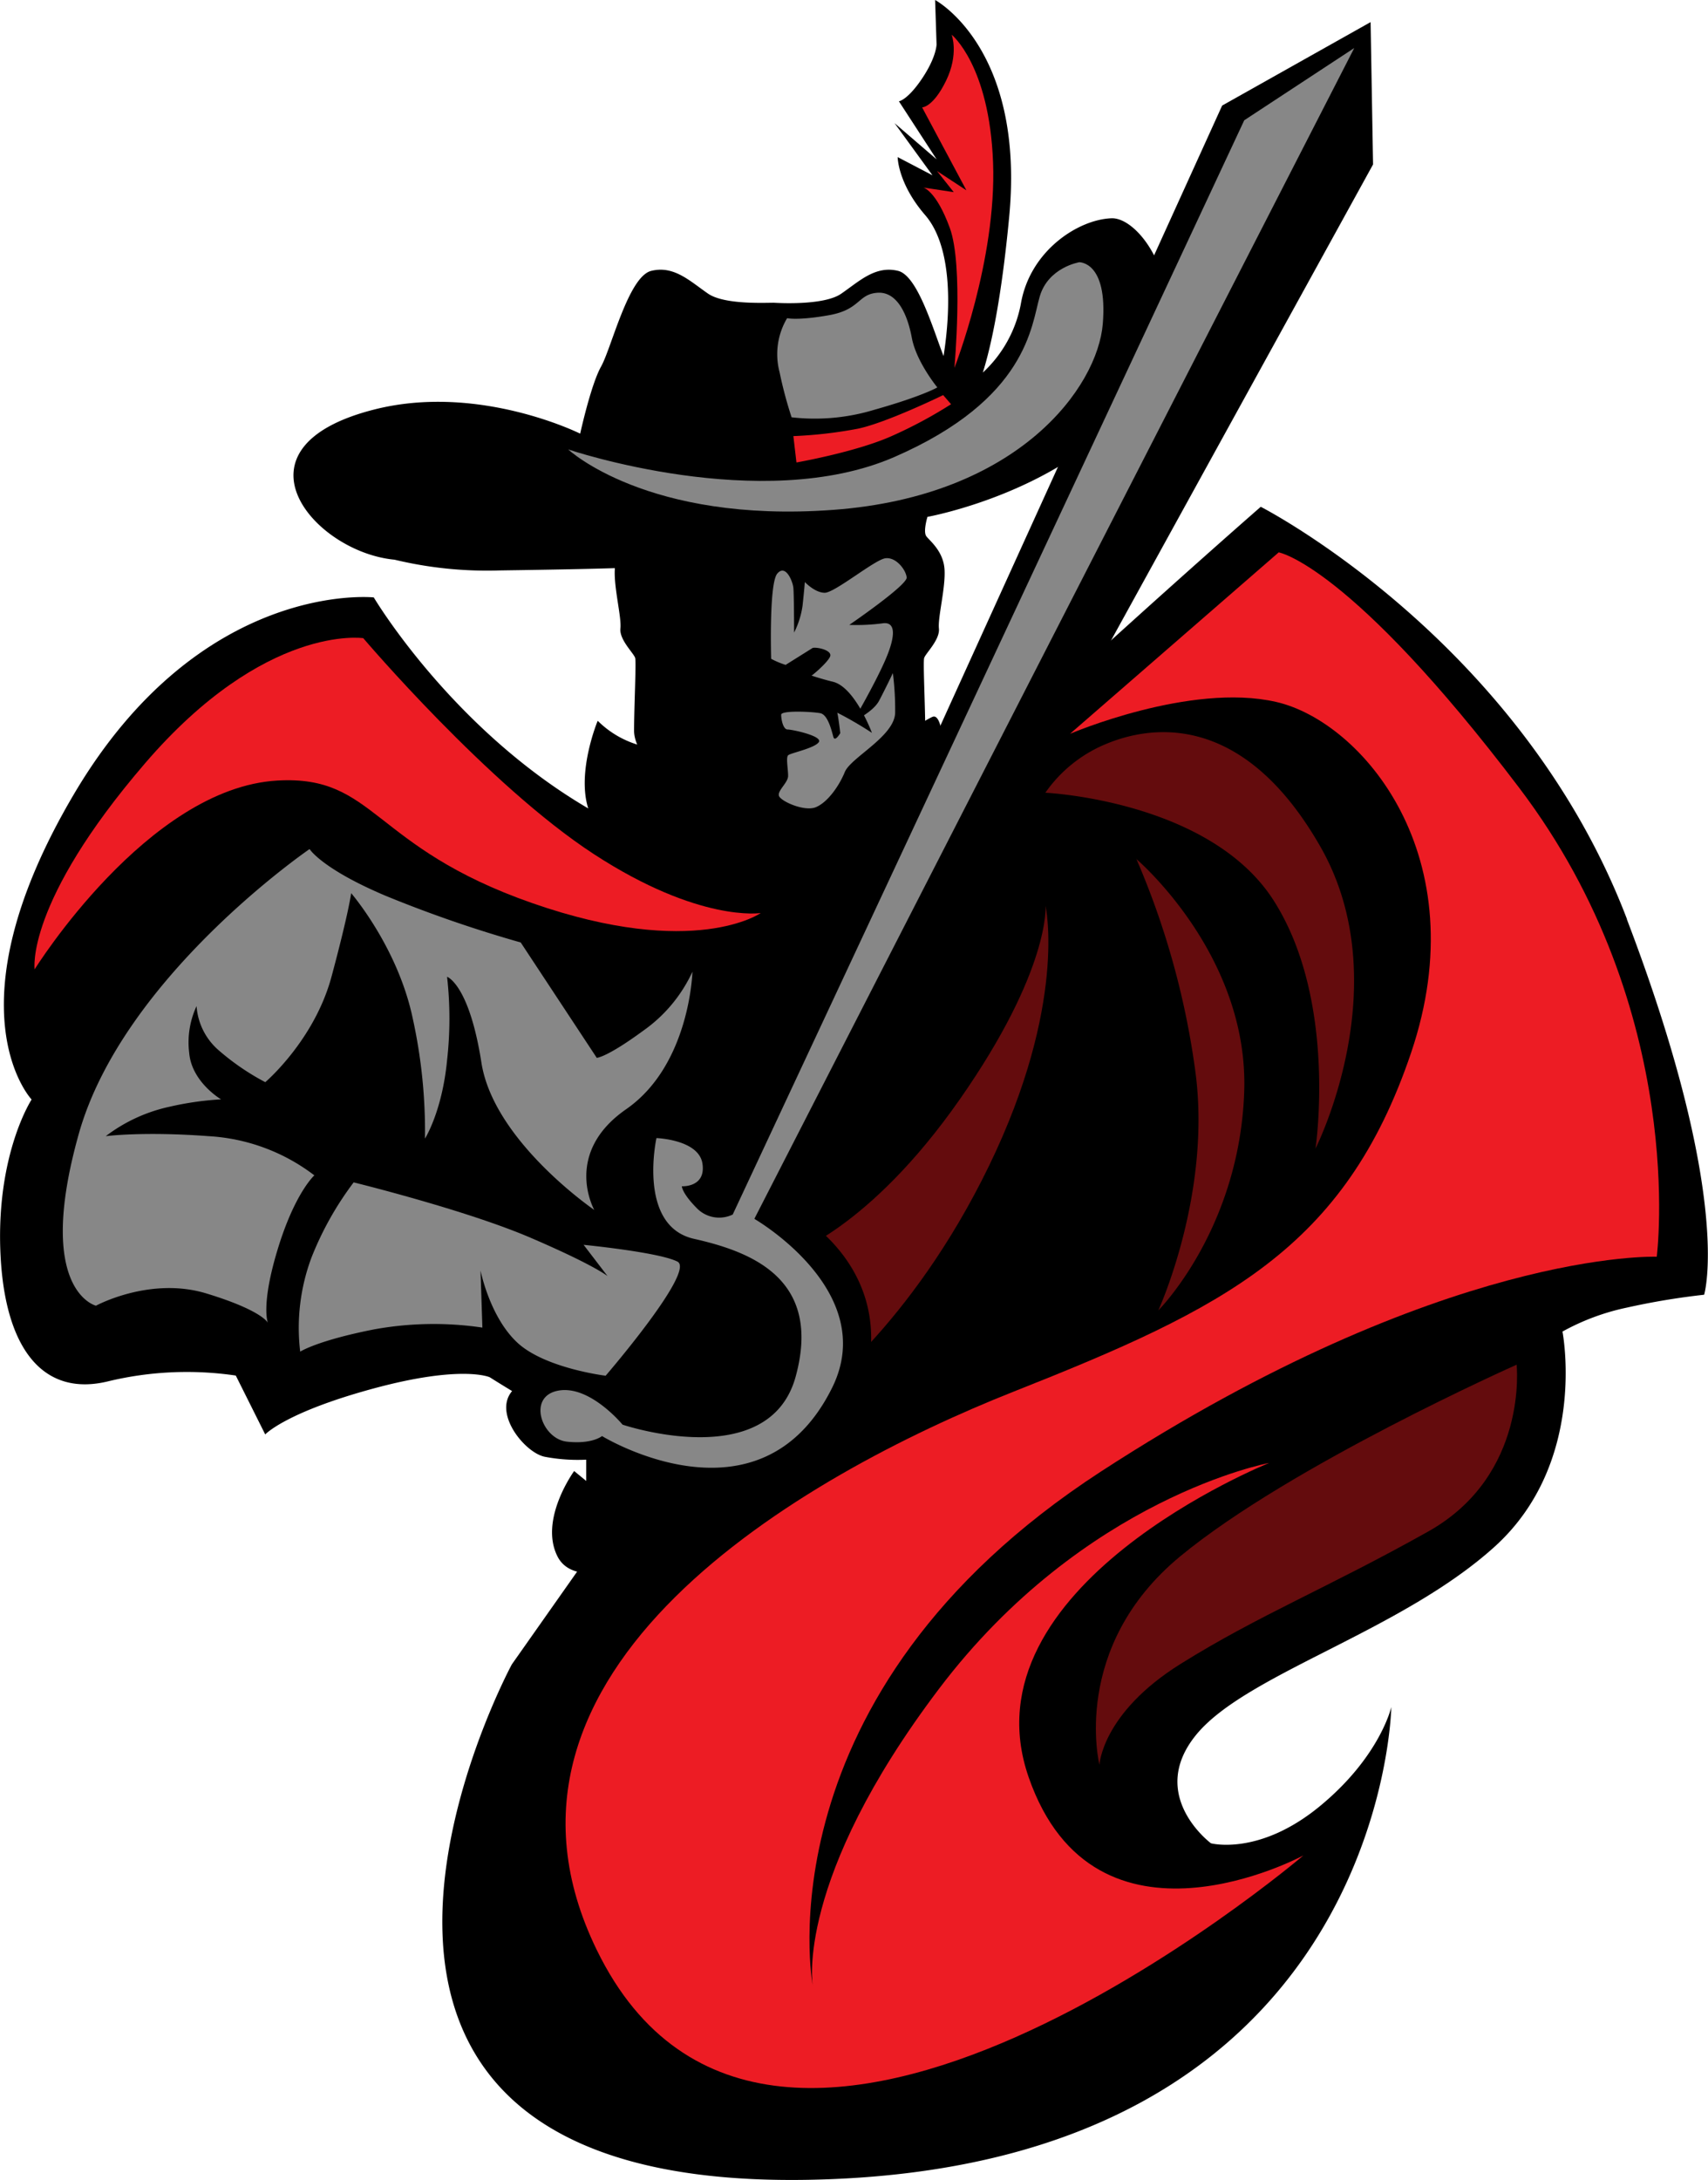 <svg xmlns="http://www.w3.org/2000/svg" viewBox="0 0 305.25 389.52"><defs><style>.a{fill:#640c0d;}.b{fill:#878787;}.c{fill:#ed1c24;}</style></defs><title>Cavalier075_4c</title><path d="M333.12,164.22c-19.08-50-65.45-73.67-65.45-73.67S252.22,104,229.2,125.08a151.66,151.66,0,0,1-20,15.7A62.57,62.57,0,0,0,211,134c0-1.32-.44-6.58-2-5.92s-9.21,5.7-9.21,5.7H160.57a17.19,17.19,0,0,1-11.4-5s-3.78,9.07-1.69,15.66c-24.47-14.31-38.33-37.7-38.33-37.7s-30.91-3.29-53.61,35.19S48,196.45,48,196.45s-6.25,9.54-5.59,27S50,249.73,61.8,246.77a60.05,60.05,0,0,1,22.69-1l5.26,10.52s3.62-3.95,19.4-8.22,20.72-2,20.72-2,6.25,3.95,10.52,6.25,16.12,12.83,16.12,12.83l-22.69,32.23s-50.65,93.73,52.62,92.09S291,305,291,305s-2,8.88-12.83,17.76-19.4,6.58-19.4,6.58-11.51-8.55-2.63-19.4,36.51-18.42,53.28-33.55,12.17-38.48,12.17-38.48a41.29,41.29,0,0,1,11.51-4.28,127.42,127.42,0,0,1,13.81-2.3s5.26-17.1-13.81-67.09Z" transform="translate(-42.35)"/><path class="a" d="M229.2,161.81s3.95,17.54-10.09,46.48-32,41.66-32,41.66l-3.51-25.87s14-4.38,30.26-27.63,15.35-34.64,15.35-34.64Z" transform="translate(-42.35)"/><path d="M180.66,54.1h0ZM241,39c-5.9.2-14.59,5.76-16.21,15.32A22.36,22.36,0,0,1,218,66.57c1.5-4.79,3.33-13.23,4.72-27.93C225.54,8.54,209.47,0,209.47,0l.26,7.93s0,2.24-2.59,6.1S203,18.1,203,18.1l6.74,10.37L202.22,22,209,31.32l-6.22-3.25s0,4.68,4.92,10.37c4.73,5.47,4.67,16.39,3.28,25.18-1.86-4.74-4.61-14.34-8.11-15.22-4.07-1-6.92,1.83-10.17,4.07-3,2.1-10.92,1.69-11.9,1.63s-8.85.46-11.9-1.63c-3.25-2.24-6.1-5.08-10.17-4.07s-7.12,13.83-8.95,17.08-3.74,12-3.74,12-18.21-9.1-36.93-4.28C82.55,80,98.44,98.65,112.86,100a70.85,70.85,0,0,0,18.79,1.92c9.87-.14,16.34-.28,20.58-.41,0,.07,0,.13,0,.2-.2,3.25,1.22,8.54,1,10.58s2.44,4.47,2.64,5.29-.2,8.75-.2,13,6.1,10,9.36,13.63,6.71,6.71,9.15,7.32,6.3-.41,6.3-.41h2.42s3.86,1,6.3.41,5.9-3.66,9.15-7.32,9.36-9.36,9.36-13.63-.41-12.2-.2-13,2.85-3.25,2.64-5.29,1.22-7.32,1-10.58-2.64-5.08-3.25-5.9.2-3.46.2-3.46,24.48-4.4,37.09-20.67S246.9,38.78,241,39Z" transform="translate(-42.35)"/><path class="b" d="M235.17,46.87s-5.49.92-7,6.1S226,71.27,202.22,81.64,143.9,80.3,143.9,80.3,158,93.54,191.24,91.1s47.29-22,48.2-33.25-4.27-11-4.27-11Z" transform="translate(-42.35)"/><path class="b" d="M183.82,74.56a36.59,36.59,0,0,0,14.77-1.34c8.59-2.42,11.28-4,11.28-4s-3.76-4.56-4.56-8.86-2.68-8.32-6.18-8.05-3,3-8.59,4-7.52.54-7.52.54a12.59,12.59,0,0,0-1.34,9.67,72.49,72.49,0,0,0,2.15,8.06Z" transform="translate(-42.35)"/><path class="b" d="M182.77,118.8a15,15,0,0,1-2.6-1.09s-.41-13.44,1.09-15.22,2.74,1.37,2.87,2.46.14,8.07.14,8.07a15.4,15.4,0,0,0,1.51-4.79c.27-2.46.41-4.24.41-4.24s1.78,1.92,3.56,1.92,8.9-5.88,10.81-6.16,3.69,2.05,3.83,3.42-10.26,8.48-10.26,8.48a35.3,35.3,0,0,0,5.88-.27c2.46-.41,2.46,2.19.55,6.57s-5.75,10.95-5.75,10.95,3.56-1.64,4.65-3.7,2.46-4.93,2.46-4.93a51.9,51.9,0,0,1,.41,7c0,4.24-7.94,8.07-9,10.67s-3.15,5.47-5.2,6.29-6.3-1.09-6.57-2.05,1.64-2.33,1.64-3.56-.41-3.26,0-3.67,4.65-1.23,5.47-2.33-4.73-2.28-5.55-2.28-1.16-1.82-1.16-2.64,5.61-.55,7-.27,2.05,3.28,2.33,4.24,1.23-.68,1.23-.68-.55-5.34-1.23-5.75-1.51.27-1.92.27-5.06-1.78-5.06-1.78-1.78.68-2.46-.14-.14-2.6-.14-2.6.82,1.51,2.05,1.51,1.51-2.46,1.51-2.46,1.37.68,1.37,1.09,4-3,4.11-4-2.37-1.54-3.15-1.37l-4.79,3Z" transform="translate(-42.35)"/><path d="M184.92,119.82a50.84,50.84,0,0,0,6.33,2c3.92,1,6.93,9.12,6.93,9.12s-7.39-4.94-11.3-5.45-6.78-.51-7.24-2.15.45-2.53.9-2.66,4.37-.89,4.37-.89Z" transform="translate(-42.35)"/><path d="M167.89,213.16s4.11-2,2.16-7.1-12.77-6.34-12.77-6.34-1.08,18.75,3.9,22.3,22.29,7.1,20.13,20.53-26.4,10.14-26.4,10.14-10.82-9.12-18.61-5.83-.65,12.67,3.46,13.43a31.45,31.45,0,0,0,7.36.51v3.8l-2.16-1.77s-6.28,8.62-3,15.21,16.45,1,18.83-3.55a15,15,0,0,0,1.08-9.63s25.6,8.22,34.15-15.13c8.26-22.56-11.43-33-11.43-33L287.74,29.38,287.3,3.95,260.77,18.86l-89,195.82a1.92,1.92,0,0,1-2.38.25c-1.51-.76-1.51-1.77-1.51-1.77Z" transform="translate(-42.35)"/><path class="b" d="M177.19,217.72,284.38,8.58,264.72,21.49,173.3,217a5.57,5.57,0,0,1-6.28-1c-2.81-2.79-2.81-4.05-2.81-4.05s4.33.25,3.68-4.05-8.22-4.56-8.22-4.56-3.46,15.71,6.71,18,22.94,7.1,18.18,24.58-30.95,8.62-30.95,8.62-5.84-7.1-11.47-6.08-3,8.62,1.52,9.12,6.28-1,6.28-1,28.24,17.32,41.12-8.62c8.55-17.23-13.85-30.16-13.85-30.16Z" transform="translate(-42.35)"/><path class="c" d="M233.58,131.11s21.49-9.21,36.83-5.7,36,27.63,24.12,62.71-33.33,45.6-71,60.51S124.62,298.4,149,348.39c31.2,64.08,126.29-16.88,126.29-16.88s-37.27,20.17-49.11-14,43-56.13,43-56.13-33.11,6.14-59,40.34-22.58,53.06-22.58,53.06-9.87-52,51.52-91.87,99.32-38.37,99.32-38.37,5.7-43.85-24.56-83.75-43-42.1-43-42.1" transform="translate(-42.35)"/><path class="a" d="M313.39,243.81s2.19,19.73-15.79,29.82-30.26,14.91-44.29,23.68-14.47,18-14.47,18-5.26-21,14.47-37.27,60.07-34.2,60.07-34.2Z" transform="translate(-42.35)"/><path class="a" d="M229.2,141.64S258.58,143,270,160.93s7.45,44.29,7.45,44.29,14.91-29.38.88-53.94-30.69-21.49-38.15-18.42a24.7,24.7,0,0,0-11,8.77Z" transform="translate(-42.35)"/><path class="a" d="M245.42,153.47s20.17,17.1,19.29,41.66-15.35,39-15.35,39,9.65-21,6.58-43a144,144,0,0,0-10.52-37.71Z" transform="translate(-42.35)"/><path class="c" d="M48.54,173.21s-1.75-11.84,19.73-36.83,39-22.36,39-22.36,22.36,26.31,41.22,38.59,29.82,10.52,29.82,10.52-11.84,8.33-40.78-1.75-28-22.92-45.6-21.92c-23.24,1.32-43.41,33.76-43.41,33.76Z" transform="translate(-42.35)"/><path class="b" d="M97.65,151.72s-33.33,22.8-41.22,50.87,3.07,30.7,3.07,30.7,9.65-5.26,19.73-2.19,11,5.26,11,5.26-1.32-3.07,1.75-13.16S98.53,210,98.53,210a34.31,34.31,0,0,0-18.86-7c-11.84-.88-18.42,0-18.42,0a28.93,28.93,0,0,1,11.4-5.26,55,55,0,0,1,9.21-1.32s-5.26-3.07-5.7-8.33a15.34,15.34,0,0,1,1.32-8.33,11.46,11.46,0,0,0,3.95,7.89,43.4,43.4,0,0,0,8.33,5.7s8.77-7.45,11.84-18.86,3.51-14.91,3.51-14.91,8.33,9.65,11,22.36a94,94,0,0,1,2.19,21.49s3.07-4.82,3.95-14a66.63,66.63,0,0,0,0-14.91s3.95,1.32,6.14,15.35,20.17,26.31,20.17,26.31-5.7-10.09,5.7-18,11.84-24.56,11.84-24.56a26.39,26.39,0,0,1-8.77,10.52C150.71,189,149,189,149,189l-13.59-20.61a225.5,225.5,0,0,1-24.12-8.33c-11.4-4.82-13.59-8.33-13.59-8.33Z" transform="translate(-42.35)"/><path class="b" d="M105.54,211.25s20.06,4.93,31.57,9.87S150.93,228,150.93,228l-4.28-5.59s13.48,1.32,16.77,3-12.83,20.39-12.83,20.39-10.85-1.32-15.79-5.92S128.23,227,128.23,227l.33,10.2a59.3,59.3,0,0,0-19.4.33C99,239.53,96,241.5,96,241.5a35.87,35.87,0,0,1,2-16.77,56.81,56.81,0,0,1,7.56-13.48Z" transform="translate(-42.35)"/><path class="c" d="M207.33,33.49s2.3.49,4.77,7.24.82,25,.82,25,7.56-19.24,6.91-36.67-7.4-22.86-7.4-22.86,1.32,3.45-1,8.22-4.28,4.77-4.28,4.77L215.06,34l-5.26-3.45,3,3.78-5.43-.82Z" transform="translate(-42.35)"/><path class="c" d="M210.89,70.6s-10.09,4.93-15.24,6a78.65,78.65,0,0,1-11.51,1.32l.55,4.71s10.63-1.86,17-4.71a80.37,80.37,0,0,0,10.63-5.7l-1.42-1.64Z" transform="translate(-42.35)"/></svg>